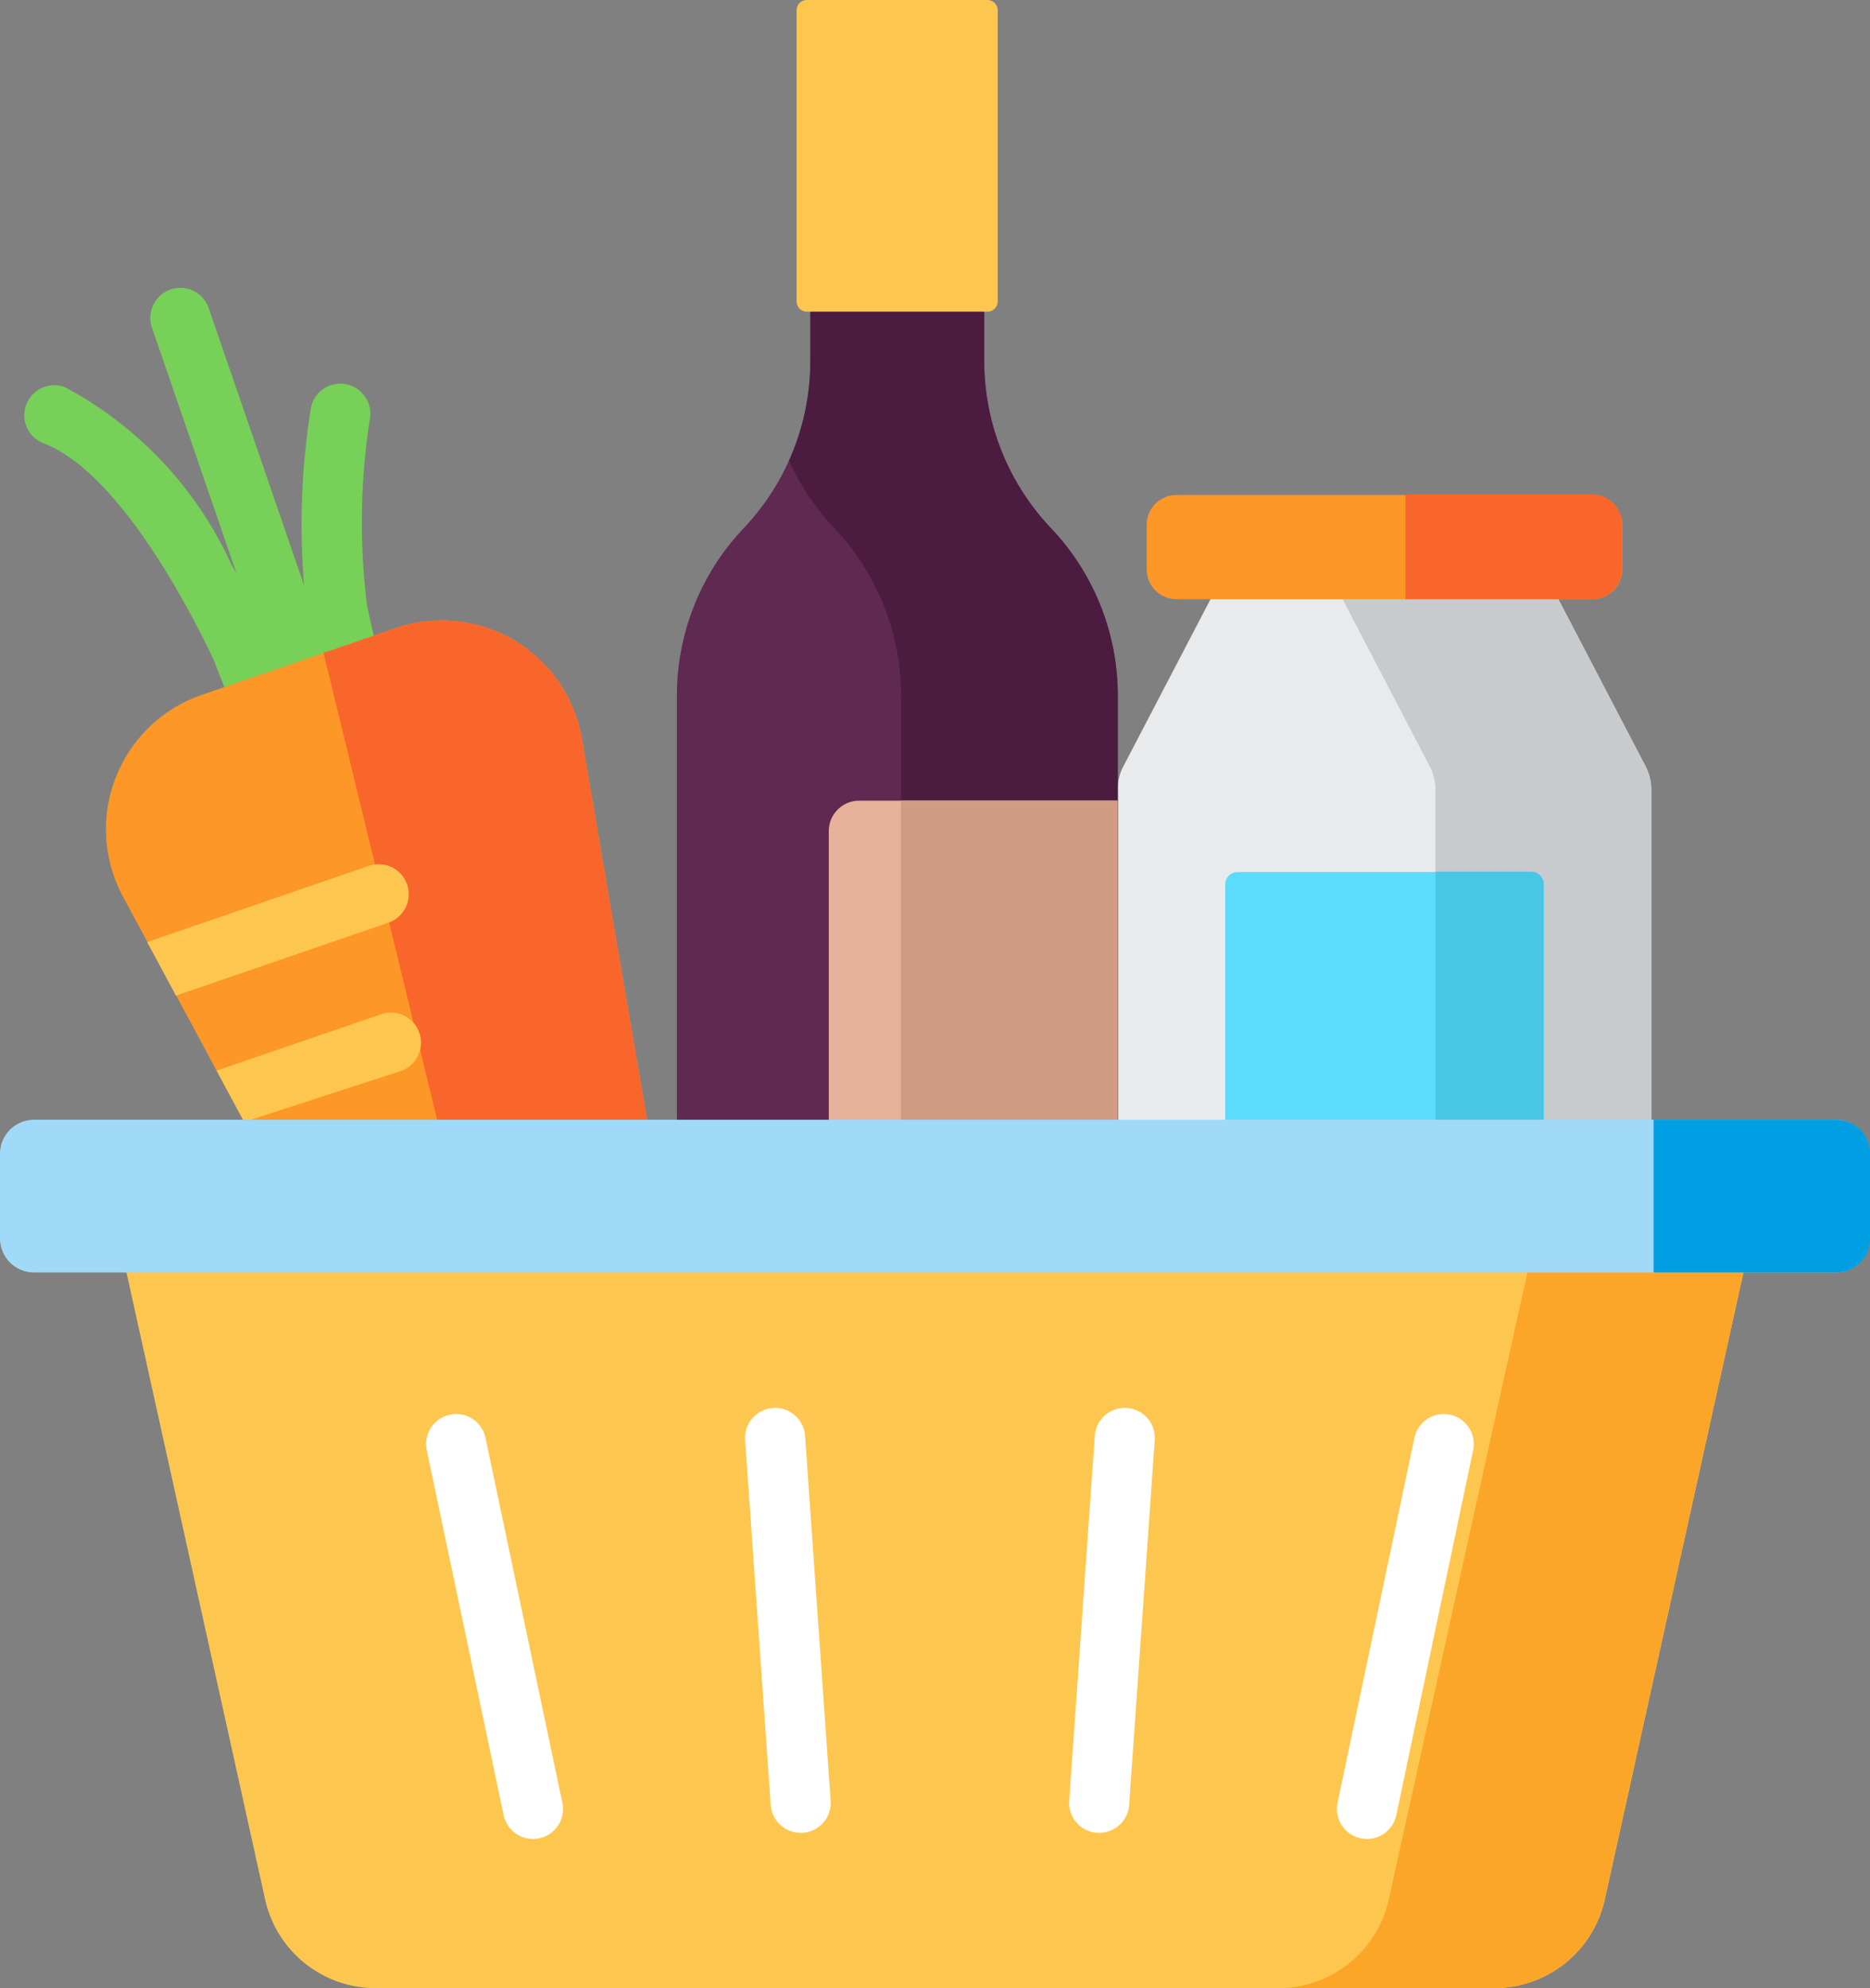 <svg xmlns="http://www.w3.org/2000/svg" width="31.198" height="33.172" viewBox="0 0 31.198 33.172">
  <rect x="0" y="0" width="31.198" height="33.172" fill="#808080" stroke="none"/>
  <g id="Group_55193" data-name="Group 55193" transform="translate(-15.237)">
    <path id="Path_24289" data-name="Path 24289" d="M27.249,76.348a.5.5,0,0,0-.986-.174,12.334,12.334,0,0,0-.112,2.951L24.56,74.5a.5.5,0,1,0-.947.326l1.414,4.108-.093-.166a6.318,6.318,0,0,0-2.771-2.948.5.5,0,0,0-.358.935c1.107.424,2.2,2.276,2.832,3.6l.371.945,2.425-.8-.23-1.027A11.206,11.206,0,0,1,27.249,76.348Z" transform="translate(-5.841 -69.359)" fill="#77d057"/>
    <path id="Path_24290" data-name="Path 24290" d="M310.058,145.242h-5.19l-1.762,3.379a.832.832,0,0,0-.094.385v8.787a.832.832,0,0,0,.832.832h7.239a.832.832,0,0,0,.832-.832v-8.787a.831.831,0,0,0-.094-.385Z" transform="translate(-269.129 -135.832)" fill="#e9eaeb"/>
    <path id="Path_24291" data-name="Path 24291" d="M361.532,148.621l-1.762-3.379h-3.6l1.762,3.379a.832.832,0,0,1,.094.385v8.787a.832.832,0,0,1-.832.832h3.6a.832.832,0,0,0,.832-.832v-8.787A.832.832,0,0,0,361.532,148.621Z" transform="translate(-318.841 -135.832)" fill="#c8cbce"/>
    <path id="Path_24292" data-name="Path 24292" d="M317.863,129.066H310.93a.5.5,0,0,1-.5-.5v-.74a.5.5,0,0,1,.5-.5h6.934a.5.5,0,0,1,.5.5v.74A.5.5,0,0,1,317.863,129.066Z" transform="translate(-276.063 -119.068)" fill="#fd9727"/>
    <path id="Path_24293" data-name="Path 24293" d="M380.316,127.317H377.2v1.749h3.112a.5.5,0,0,0,.5-.5v-.74A.5.5,0,0,0,380.316,127.317Z" transform="translate(-338.515 -119.068)" fill="#f9662b"/>
    <path id="Path_24294" data-name="Path 24294" d="M335.819,229.8h-4.9a.206.206,0,0,1-.206-.206v-4.9a.206.206,0,0,1,.206-.206h4.9a.206.206,0,0,1,.206.206v4.9A.206.206,0,0,1,335.819,229.8Z" transform="translate(-295.035 -209.938)" fill="#5bdcfd"/>
    <path id="Path_24295" data-name="Path 24295" d="M386.428,224.481h-1.6V229.8h1.6a.206.206,0,0,0,.206-.206v-4.9A.206.206,0,0,0,386.428,224.481Z" transform="translate(-345.643 -209.937)" fill="#48c7e5"/>
    <path id="Path_24296" data-name="Path 24296" d="M194.629,11.069V5.4h-2.9v5.671a4.056,4.056,0,0,1-1.113,2.791h0a4.056,4.056,0,0,0-1.113,2.791V33.115a1.02,1.02,0,0,0,1.02,1.02h5.314a1.02,1.02,0,0,0,1.02-1.02V16.651a4.056,4.056,0,0,0-1.113-2.791h0A4.057,4.057,0,0,1,194.629,11.069Z" transform="translate(-162.973 -5.048)" fill="#602952"/>
    <path id="Path_24297" data-name="Path 24297" d="M222.721,13.86h0a4.056,4.056,0,0,1-1.113-2.791V5.4h-2.9v5.671a4.055,4.055,0,0,1-.356,1.662,4.055,4.055,0,0,0,.756,1.129h0a4.056,4.056,0,0,1,1.113,2.791V33.115a1.02,1.02,0,0,1-1.02,1.02h3.616a1.02,1.02,0,0,0,1.02-1.02V16.651A4.057,4.057,0,0,0,222.721,13.86Z" transform="translate(-189.951 -5.048)" fill="#4c1c40"/>
    <path id="Path_24298" data-name="Path 24298" d="M223.722,5.028V.172A.172.172,0,0,0,223.55,0h-3.011a.172.172,0,0,0-.172.172V5.028a.172.172,0,0,0,.172.172h3.011A.172.172,0,0,0,223.722,5.028Z" transform="translate(-191.84)" fill="#fdc74f"/>
    <path id="Path_24299" data-name="Path 24299" d="M233.466,214.431h-4.31a.508.508,0,0,1-.508-.508v-7.234a.508.508,0,0,1,.508-.508h4.31Z" transform="translate(-199.584 -192.822)" fill="#e8b19c"/>
    <rect id="Rectangle_18820" data-name="Rectangle 18820" width="3.616" height="8.251" transform="translate(30.265 13.358)" fill="#d09c84"/>
    <path id="Path_24300" data-name="Path 24300" d="M53.268,178.281,50.449,161.8a2.37,2.37,0,0,0-3.108-1.841l-3.231,1.112a2.37,2.37,0,0,0-1.316,3.364l7.919,14.722A1.369,1.369,0,0,0,53.268,178.281Z" transform="translate(-25.506 -149.477)" fill="#fd9727"/>
    <path id="Path_24301" data-name="Path 24301" d="M105.7,178.281,102.882,161.8a2.37,2.37,0,0,0-3.108-1.841l-1.2.412,4.57,18.786A1.369,1.369,0,0,0,105.7,178.281Z" transform="translate(-77.939 -149.477)" fill="#f9662b"/>
    <path id="Path_24302" data-name="Path 24302" d="M64.007,309.669H45.342a1.888,1.888,0,0,1-1.843-1.48l-2.772-12.537H68.622L65.85,308.189A1.888,1.888,0,0,1,64.007,309.669Z" transform="translate(-23.839 -276.497)" fill="#fdc74f"/>
    <path id="Path_24303" data-name="Path 24303" d="M349.014,295.652l-2.772,12.537a1.888,1.888,0,0,1-1.843,1.48H348a1.887,1.887,0,0,0,1.843-1.48l2.772-12.537Z" transform="translate(-307.836 -276.497)" fill="#fca629"/>
    <path id="Path_24304" data-name="Path 24304" d="M45.867,290.918H15.805a.568.568,0,0,1-.568-.568v-1.412a.568.568,0,0,1,.568-.568H45.867a.568.568,0,0,1,.568.568v1.412A.568.568,0,0,1,45.867,290.918Z" transform="translate(0 -269.687)" fill="#a1daf8"/>
    <path id="Path_24305" data-name="Path 24305" d="M444,288.37h-3.048v2.548H444a.568.568,0,0,0,.568-.568v-1.412A.568.568,0,0,0,444,288.37Z" transform="translate(-398.128 -269.687)" fill="#009fe3"/>
    <g id="Group_55191" data-name="Group 55191" transform="translate(22.345 23.49)">
      <path id="Path_24306" data-name="Path 24306" d="M207.518,369.185a.5.5,0,0,0,.5.466h.036a.5.5,0,0,0,.464-.535l-.427-6.088a.5.5,0,1,0-1,.07Z" transform="translate(-201.768 -362.561)" fill="#fff"/>
      <path id="Path_24307" data-name="Path 24307" d="M126.835,371.232a.5.5,0,0,1-.593-.387l-1.282-6.088a.5.5,0,1,1,.98-.206l1.282,6.088A.5.5,0,0,1,126.835,371.232Z" transform="translate(-124.948 -364.05)" fill="#fff"/>
      <path id="Path_24308" data-name="Path 24308" d="M291.564,369.185a.5.5,0,0,1-.5.466h-.036a.5.5,0,0,1-.464-.535l.427-6.088a.5.5,0,0,1,1,.07Z" transform="translate(-279.834 -362.561)" fill="#fff"/>
      <path id="Path_24309" data-name="Path 24309" d="M359.905,371.232a.5.5,0,0,0,.593-.387l1.282-6.088a.5.5,0,0,0-.98-.206l-1.282,6.088A.5.5,0,0,0,359.905,371.232Z" transform="translate(-344.311 -364.05)" fill="#fff"/>
    </g>
    <g id="Group_55192" data-name="Group 55192" transform="translate(17.695 14.419)">
      <path id="Path_24310" data-name="Path 24310" d="M57.193,223.528a.5.5,0,0,0-.326-.947l-3.7,1.271.481.894Z" transform="translate(-53.17 -222.553)" fill="#fdc74f"/>
      <path id="Path_24311" data-name="Path 24311" d="M71.578,262.6l2.494-.811a.5.5,0,1,0-.326-.947l-2.747.94.44.818Z" transform="translate(-69.844 -258.338)" fill="#fdc74f"/>
    </g>
  </g>
</svg>
